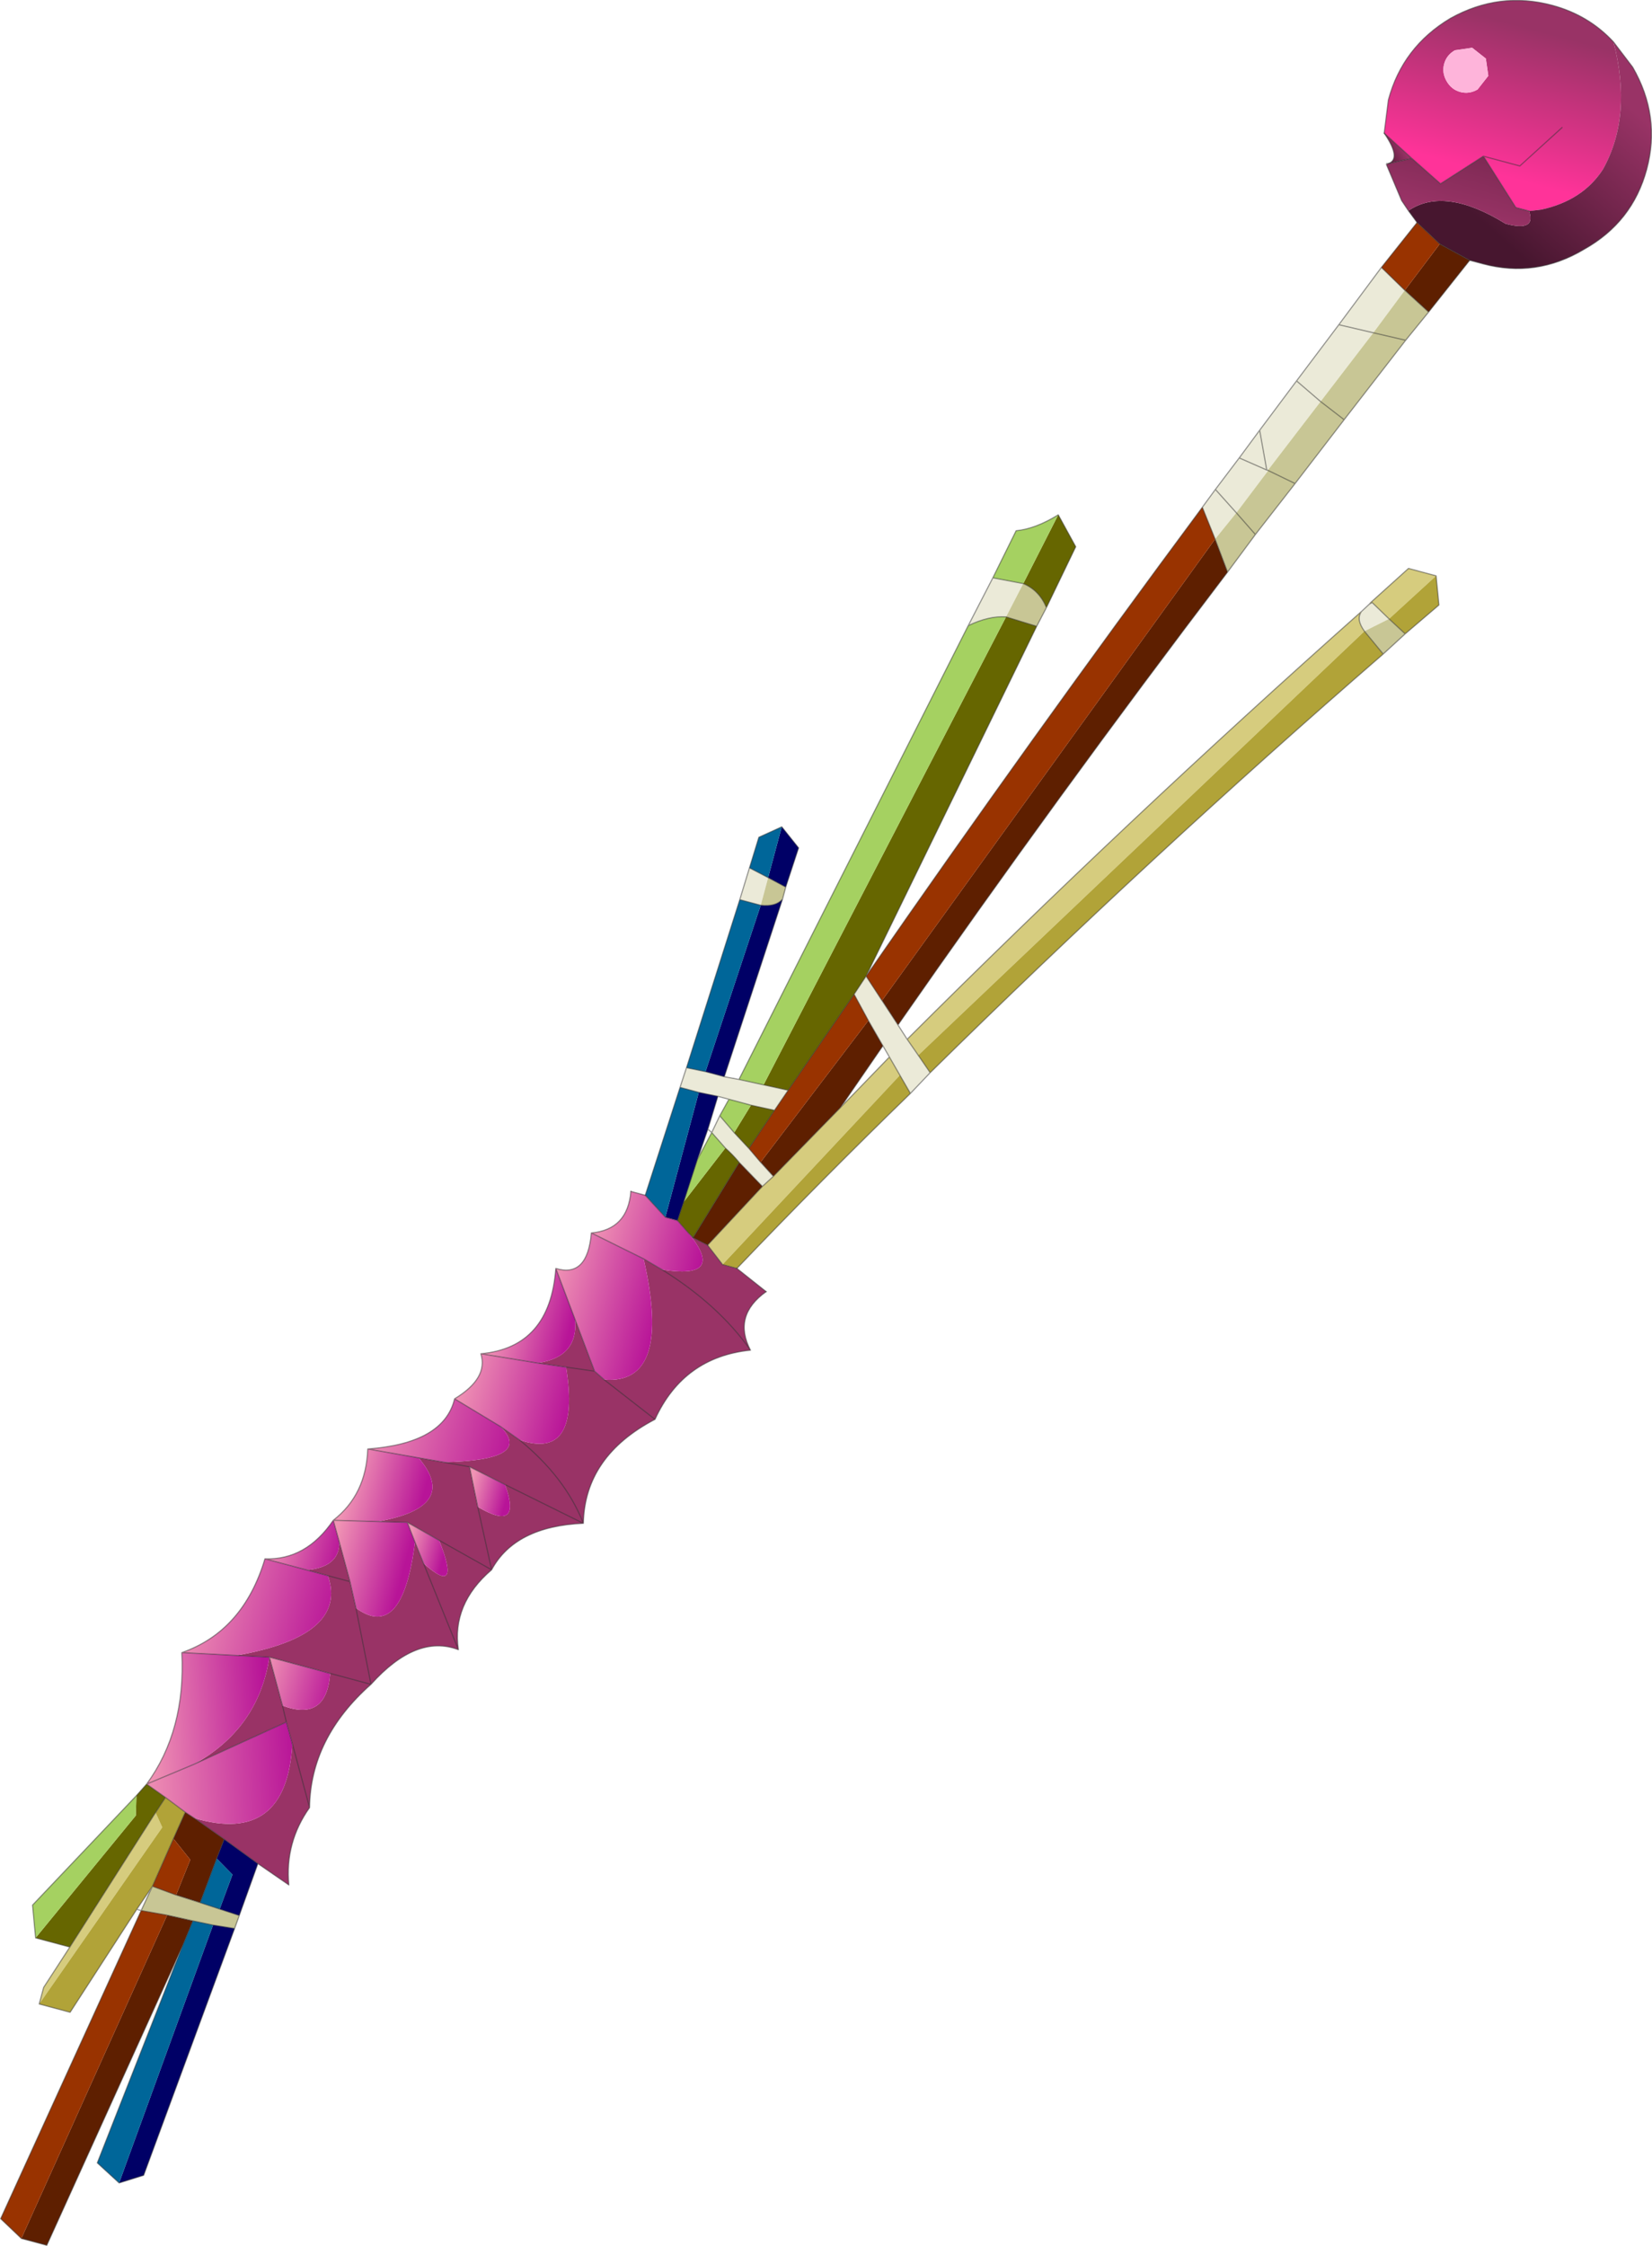 <svg viewBox="0 0 72.24 98.158" xmlns="http://www.w3.org/2000/svg" xmlns:xlink="http://www.w3.org/1999/xlink"><use transform="rotate(14.999 54.412 95.735)" width="48.55" height="111.6" xlink:href="#a"/><defs><linearGradient id="c" x1="-819.2" x2="819.2" gradientTransform="matrix(0 -.004 .006 0 17.6 -51.3)" gradientUnits="userSpaceOnUse"><stop stop-color="#f39" offset="0"/><stop stop-color="#936" offset="1"/></linearGradient><linearGradient id="d" x1="-819.2" x2="819.2" gradientTransform="matrix(.003 -.004 .004 .002 20.65 -49)" gradientUnits="userSpaceOnUse"><stop stop-color="#47162f" offset="0"/><stop stop-color="#936" offset="1"/></linearGradient><linearGradient id="e" x1="-819.2" x2="819.2" gradientTransform="matrix(0 .005 -.007 0 18.45 -50)" gradientUnits="userSpaceOnUse"><stop stop-color="#47162f" offset="0"/><stop stop-color="#936" offset="1"/></linearGradient><linearGradient id="f" x1="-819.2" x2="819.2" gradientTransform="matrix(0 -.001 .001 .001 13.3 -47.75)" gradientUnits="userSpaceOnUse"><stop stop-color="#47162f" offset="0"/><stop stop-color="#936" offset="1"/></linearGradient><linearGradient id="g" x1="-819.2" x2="819.2" gradientTransform="matrix(.003 0 0 .002 -5.75 6.15)" gradientUnits="userSpaceOnUse"><stop stop-color="#f093b4" offset="0"/><stop stop-color="#b81498" offset="1"/></linearGradient><linearGradient id="h" x1="-819.2" x2="819.2" gradientTransform="matrix(.003 0 0 .004 -6.95 9.9)" gradientUnits="userSpaceOnUse"><stop stop-color="#f093b4" offset="0"/><stop stop-color="#b81498" offset="1"/></linearGradient><linearGradient id="i" x1="-819.2" x2="819.2" gradientTransform="matrix(.002 0 0 .003 -9.7 11)" gradientUnits="userSpaceOnUse"><stop stop-color="#f093b4" offset="0"/><stop stop-color="#b81498" offset="1"/></linearGradient><linearGradient id="j" x1="-819.2" x2="819.2" gradientTransform="matrix(.003 0 0 .002 -9.65 14.65)" gradientUnits="userSpaceOnUse"><stop stop-color="#f093b4" offset="0"/><stop stop-color="#b81498" offset="1"/></linearGradient><linearGradient id="k" x1="-819.2" x2="819.2" gradientTransform="matrix(.004 0 0 .002 -12.3 17)" gradientUnits="userSpaceOnUse"><stop stop-color="#f093b4" offset="0"/><stop stop-color="#b81498" offset="1"/></linearGradient><linearGradient id="l" x1="-819.2" x2="819.2" gradientTransform="matrix(.004 0 0 .003 -17.95 26.8)" gradientUnits="userSpaceOnUse"><stop stop-color="#f093b4" offset="0"/><stop stop-color="#b81498" offset="1"/></linearGradient><linearGradient id="m" x1="-819.2" x2="819.2" gradientTransform="matrix(.002 0 0 .002 -16.85 23.15)" gradientUnits="userSpaceOnUse"><stop stop-color="#f093b4" offset="0"/><stop stop-color="#b81498" offset="1"/></linearGradient><linearGradient id="n" x1="-819.2" x2="819.2" gradientTransform="matrix(.002 0 0 .003 -14 23.35)" gradientUnits="userSpaceOnUse"><stop stop-color="#f093b4" offset="0"/><stop stop-color="#b81498" offset="1"/></linearGradient><linearGradient id="o" x1="-819.2" x2="819.2" gradientTransform="matrix(.001 0 0 .001 -11.65 22.1)" gradientUnits="userSpaceOnUse"><stop stop-color="#f093b4" offset="0"/><stop stop-color="#b81498" offset="1"/></linearGradient><linearGradient id="p" x1="-819.2" x2="819.2" gradientTransform="matrix(.002 0 0 .002 -14 20.15)" gradientUnits="userSpaceOnUse"><stop stop-color="#f093b4" offset="0"/><stop stop-color="#b81498" offset="1"/></linearGradient><linearGradient id="q" x1="-819.2" x2="819.2" gradientTransform="matrix(.001 0 0 .001 -9.65 19)" gradientUnits="userSpaceOnUse"><stop stop-color="#f093b4" offset="0"/><stop stop-color="#b81498" offset="1"/></linearGradient><linearGradient id="r" x1="-819.2" x2="819.2" gradientTransform="matrix(.003 -.001 .001 .003 -19 31.75)" gradientUnits="userSpaceOnUse"><stop stop-color="#f093b4" offset="0"/><stop stop-color="#b81498" offset="1"/></linearGradient><linearGradient id="s" x1="-819.2" x2="819.2" gradientTransform="matrix(.002 -0 0 .001 -15.5 29.2)" gradientUnits="userSpaceOnUse"><stop stop-color="#f093b4" offset="0"/><stop stop-color="#b81498" offset="1"/></linearGradient><linearGradient id="t" x1="-819.2" x2="819.2" gradientTransform="matrix(.004 -.001 .001 .003 -17.9 33.85)" gradientUnits="userSpaceOnUse"><stop stop-color="#f093b4" offset="0"/><stop stop-color="#b81498" offset="1"/></linearGradient><use width="48.55" height="111.6" xlink:href="#b" id="a"/><g id="b"><path d="M14.55-52.1q0 .4.3.7t.7.3.7-.3l.3-.7-.3-.7-.7-.3-.7.3q-.3.3-.3.7m-1.75 3.6-.2-1.45q0-2.4 1.7-4.15 1.75-1.7 4.15-1.7 1.65 0 3 .85 1.65 2.9 1 5.5-.5 1.55-2.15 2.4l-.5.2h-.6l-1.95-1.8-1.5 1.65-1.5-.75-1.45-.75m7.45-2.25-1.35 2.1h-1.65 1.65l1.35-2.1" fill="url(#c)" fill-rule="evenodd" transform="translate(24.25 55.8)"/><path d="M14.55-52.1q0-.4.3-.7l.7-.3.7.3.3.7-.3.7q-.3.3-.7.3t-.7-.3-.3-.7" fill="#feb4da" fill-rule="evenodd" transform="translate(24.25 55.8)"/><path d="m21.45-54.95 1.1.85q1.75 1.75 1.75 4.15t-1.75 4.1q-1.7 1.75-4.1 1.75h-.6l-1.45-.35-1.2-.65-.5-.4q1.25-1.45 4.25-.55 1.4 0 .85-.8l.5-.2q1.65-.85 2.15-2.4.65-2.6-1-5.5" fill="url(#d)" fill-rule="evenodd" transform="translate(24.25 55.8)"/><path d="m14.7-45.5-.4-.35-1.05-1.35.05-.05.95-.5 1.5.75 1.5-1.65 1.95 1.8h.6q.55.8-.85.8-3-.9-4.25.55" fill="url(#e)" fill-rule="evenodd" transform="translate(24.25 55.8)"/><path d="m17.85-44.1-1.15 2.65-1.25-.65.95-2.35 1.45.35m-6.7 15.9Q6.5-16.85 2.35-5.35L1.4-6.2l8.85-23.25.9 1.25m-28.6 69.8-2.35 14.2h-1.15l2.5-15.3 1.15-.05-.15 1.15M1.05-5.2l.9.9-1.1 3.1-2.05 3.65-.7-.45 2.95-7.2M-1.55 3-3.2 6.1l-.7-.15 1.1-3.7 1.25.75m-17.3 32.95.45.15 1.5.55-.1.9-.2 2.05-1.1-.05.2-1.65-.95-.7.2-1.25" fill="#5e1f00" fill-rule="evenodd" transform="translate(24.25 55.8)"/><path d="M13.3-47.25q.55-.35-.5-1.25l1.45.75-.95.5" fill="url(#f)" fill-rule="evenodd" transform="translate(24.25 55.8)"/><path d="m2.35-5.35.55.5.65.55.7.6-.6 1.1-2.6-2.6-.9-.95.3-.9 1.9 1.7m14.9-22.7.25-.4.1-.1.9.5-.9.8q-.5-.4-.35-.8M-6.15-.25l.05-.9.85-.05h.85l.65-.05 2.2-.1-.35 1-1.05.05h-1.5l-.85.05h-.85m.4-8.6.05-1.45.9.2v1.25h-.95M.8-23l.5-2.3 1.35-.1-.35 1.6q-.75.15-1.5.8m8.55-7.65.35-.9.65-1.6.55-1.4 1-2.5 1.15-2.85 1.15-2.9 1.25.7-.85 2.15-1.55.05 1.55-.05-2.9 7h-.05l.05.05-.85 2.1-.6 1.35-.9-1.2m3.8-5.8-1.25-.6 1.25.6m-2.25 1.9.75 1.6-1.3-.2 1.3.2-.75-1.6m-1.2 3 1.15.75-1.15-.75m-10.9 34-.35.55-1.25-.75q-.35-.25-.75-.45l-.75-.5.15-.8.8.55.8.5.65.45.7.45" fill="#ebead8" fill-rule="evenodd" transform="translate(24.25 55.8)"/><path d="M16.7-41.45 16.05-40l-1.7 4.05L13-32.7l-1.1 2.6-.75 1.9-.9-1.25.6-1.35 1.05.7-1.05-.7.85-2.1v-.05l1.45-3.5 1.2.5-1.2-.5 1.45-3.5.85-2.15 1.25.65m2.65 13.85-.7 1.1-1.05-.75.9-.8.85.45M-15.4 39.7l-.05.6-.95.1-.9.05-1.15.05-1.15.1.2-1.15 1.1.1 1.1.05 1.8.1M-3.95-9.9v.55q-.2.4-.85.5v-1.25l.85.2M3.9-24.65l-.2.9-1.4-.05.35-1.6q.75.1 1.25.75M16.05-40l-1.45.05 1.45-.05M13-32.7l-1.3-.25 1.3.25" fill="#c8c695" fill-rule="evenodd" transform="translate(24.25 55.8)"/><path d="m-20.95 55.8-1.1-.6 2.45-14.6 1.15-.1-2.5 15.3M.45-7.05q4.25-11.85 8.9-23.6l.9 1.2L1.4-6.2l-.95-.85M14.2-42.8l1-2.3 1.2.65-.95 2.35-1.25-.7M.15-6.15l.9.95L-1.9 2l-.65-.45.65-1.9.35-1 1.7-4.8m-19.2 43.35.95.7-.2 1.65-1.1-.1.35-2.25" fill="#930" fill-rule="evenodd" transform="translate(24.25 55.8)"/><path d="M-22.2 42.95h-1.55l2.85-6.3-.2-.85.3-.6.95.35-.25.75-2.1 6.65M3.35-28.7l1.1 1.15-.55 2.9q-.5-.65-1.25-.75l.7-3.3m.35 4.95L.45-7.05l-.3.9-1.7 4.8-1.1.05L2.3-23.8l1.4.05M-2.95-.3l1.05-.05-.65 1.9-.8-.5.4-1.35m-.6 2.1q.4.2.75.45l-1.1 3.7-.25-.15-.6-.4.05-.85 1.15-2.75" fill="#660" fill-rule="evenodd" transform="translate(24.25 55.8)"/><path d="m-23.75 42.95-.5-1.35 3.15-5.8.2.85-2.85 6.3m20-44.2L.8-23q.75-.65 1.5-.8L-2.65-1.3l-1.1.05M1.3-25.3l.45-2.25q.8-.3 1.6-1.15l-.7 3.3-1.35.1m-5.25 25h1l-.4 1.35-.8-.55.2-.8m-.65 2.9.3-1.3.75.5-1.15 2.75.1-1.95" fill="#a5d161" fill-rule="evenodd" transform="translate(24.25 55.8)"/><path d="M2.9-4.85q6.8-11.75 14.35-23.2-.15.4.35.8L3.55-4.3l-.65-.55m14.6-23.6.05-.1 1.2-1.85H20l-1.5 2.35-.9-.5-.1.1M-22.85 45.7v-.75l.65-2 2.1-6.65.45.55-3.2 8.85m40.4-74.25h.05-.05M2.35-3.9l.65.65-5.35 10-.85-.65L-1.55 3l.35-.55L.85-1.2l1.5-2.7" fill="#d6cc7e" fill-rule="evenodd" transform="translate(24.25 55.8)"/><path d="m20-30.4.45 1.2-1.1 1.6-.85-.45L20-30.4m-1.35 3.9Q11.1-15.35 4.25-3.7l-.7-.6L17.6-27.25l1.05.75m-15 23.9Q.9 2-1.7 6.75h-.65L3-3.25l.65.65M-19.8 40.6l-1.65 5.1h-1.4l3.2-8.85-.45-.55.25-.75 1 .4-.2 1.25-.35 2.25-.4 1.15" fill="#b1a338" fill-rule="evenodd" transform="translate(24.25 55.8)"/><path d="m-15.2 37.3-.2 2.4-.9-.05.15-1.6-.85-.5.1-.9 1.7.65m-.25 3-1.05 11.45-.95.6 1.05-11.95.95-.1M-4.8-12.4l.95.7-.1 1.8-.85-.2v-2.3m.85 3.05L-4.4-1.2h-.85l.45-7.65q.65-.1.85-.5M-5.3-.25l.85-.05-.05 1.5-.1 1.4-.1 1.95-.05.85h-.55V-.25" fill="#006" fill-rule="evenodd" transform="translate(24.25 55.8)"/><path d="m-17.45 52.35-1.15-.6 1.15-10.15.15-1.15.9-.05-1.05 11.95M-6.4 4.7l.25-4.95h.85V5.4l-1.1-.7m.3-5.85.35-7.7h.95l-.45 7.65-.85.05m.4-9.15.05-1.4.85-.7v2.3l-.9-.2m-11.5 49.9.2-2.05.85.5-.15 1.6-.9-.05" fill="#069" fill-rule="evenodd" transform="translate(24.25 55.8)"/><path d="m-1.7 6.75 1.5.65q-1.15 1.4 0 2.65-2.75 1.05-3.25 4Q-6 16.4-5.3 19.25q-2.85.9-3.35 3-1.3 1.9-.5 3.75-1.95-.2-3.3 2.45-1.95 2.95-1.2 5.9-.65 1.75 0 3.5l-1.55-.55-1.7-.65-1.5-.55q4.2.1 3.3-4.25l-.5-.85-3.45 2.85q2.35-2.25 2-5.4l-1.4.3q4.5-2.1 2.95-4.4h-.95q1.35-.5 1.05-1.55l.9 1.55h-1 1l.55 1.05 1.5 3.05h-1.85 1.85l-1.5-3.05q2.35.9 1.75-3.45l.6.8q2 1 .4-1.15l-1.55-.4-1.25.3q3.3-1.55 1-3.15l1.1-.1 1.15-.1-1.15.1q3.8-1.1 2-2.15l.95.35q2.35 1.05 3.65 2.8l-3.75-.75 3.75.75q-1.3-1.75-3.65-2.8 2.85.2 1.15-3.6l-1.25.15q1.65-.7 1.1-2.25l1.4 1.95.5.25q2.95-.55.3-5.55l.9.25q2.85-.3.7-1.85l.25.15.7.15.85.65h.65m1.5 3.3q-1.85-1.55-4.65-2.4 2.8.85 4.65 2.4m-8.85 8.45-1.7-.35.8 1.6 1.3 2.5-2.55-.65 2.55.65-1.3-2.5q2.2.6.9-1.25m3-5.55 2.6 1.1-2.6-1.1m-1.75-.1 1.25-.15-1.25.15m-9.25 15.6 1.1 1.9.35.65-.35-.65q2.05.2 1.65-1.9h-2.75m3.4 5.9-1.45-2.5 1.45 2.5m2.05-11.6L-9.15 26l-2.45-3.25" fill="#936" fill-rule="evenodd" transform="translate(24.25 55.8)"/><path d="M-8.25 6.9q1.5-.55 1.2-2.2h.65l1.1.7h.55l.6.4q2.15 1.55-.7 1.85l-.9-.25-2.5-.5" fill="url(#g)" fill-rule="evenodd" transform="translate(24.25 55.8)"/><path d="M-9.35 8.8q1.45.05 1.1-1.9l2.5.5q2.65 5-.3 5.55l-.5-.25-2.8-3.9" fill="url(#h)" fill-rule="evenodd" transform="translate(24.25 55.8)"/><path d="M-11.55 13.25q2.85-1.05 2.2-4.45l1.4 1.95q.55 1.55-1.1 2.25l-2.5.25" fill="url(#i)" fill-rule="evenodd" transform="translate(24.25 55.8)"/><path d="M-12.15 15.45q1.2-1.25.6-2.2l2.5-.25 1.25-.15q1.7 3.8-1.15 3.6l-.95-.35-2.25-.65" fill="url(#j)" fill-rule="evenodd" transform="translate(24.25 55.8)"/><path d="M-15.25 18.55q3.15-1.1 3.1-3.1l2.25.65q1.8 1.05-2 2.15l-1.1.1-2.25.2" fill="url(#k)" fill-rule="evenodd" transform="translate(24.25 55.8)"/><path d="M-20.8 29.25q2.35-1.6 2.45-4.9h2.85q1.55 2.3-2.95 4.4l-2.35.5" fill="url(#l)" fill-rule="evenodd" transform="translate(24.25 55.8)"/><path d="M-18.35 24.35q1.75-.4 2.45-2.4l.5.85q.3 1.05-1.05 1.55h-1.9" fill="url(#m)" fill-rule="evenodd" transform="translate(24.25 55.8)"/><path d="m-14 21.5 1.25-.3.55.75q.6 4.35-1.75 3.45l-.55-1.05-.9-1.55-.5-.85 1.9-.45" fill="url(#n)" fill-rule="evenodd" transform="translate(24.25 55.8)"/><path d="m-12.75 21.2 1.55.4q1.6 2.15-.4 1.15l-.6-.8-.55-.75" fill="url(#o)" fill-rule="evenodd" transform="translate(24.25 55.8)"/><path d="M-15.9 21.95q1.1-1.45.65-3.4l2.25-.2q2.3 1.6-1 3.15l-1.9.45" fill="url(#p)" fill-rule="evenodd" transform="translate(24.25 55.8)"/><path d="m-10.75 18.15 1.7.35q1.3 1.85-.9 1.25l-.8-1.6" fill="url(#q)" fill-rule="evenodd" transform="translate(24.25 55.8)"/><path d="M-20.8 35.2q1.05-2.7 0-5.95l2.35-.5 1.4-.3q.35 3.15-2 5.4l-1.75 1.35" fill="url(#r)" fill-rule="evenodd" transform="translate(24.25 55.8)"/><path d="m-15.95 30.35-1.1-1.9h2.75q.4 2.1-1.65 1.9" fill="url(#s)" fill-rule="evenodd" transform="translate(24.25 55.8)"/><path d="M-19.05 33.85-15.6 31l.5.85q.9 4.35-3.3 4.25l-.45-.15-1-.4-.95-.35 1.75-1.35" fill="url(#t)" fill-rule="evenodd" transform="translate(24.25 55.8)"/><path d="m37.05 7.3-.2-1.45q0-2.4 1.7-4.15Q40.3 0 42.7 0q1.65 0 3 .85l1.1.85q1.75 1.75 1.75 4.15t-1.75 4.1q-1.7 1.75-4.1 1.75h-.6l-1.45-.35-1.2-.65-.5-.4-.4-.35L37.5 8.6v-.05h.05q.55-.35-.5-1.25m-14.5 55.25 1.5.65m-6.85-2.7h.65m3.2 1.4.85.65h.65m-2.2-.8.7.15m-.95-.3.25.15m-.85-.55.6.4m-.6-.4h-.55l-1.1-.7" fill="none" stroke="#333" stroke-linecap="round" stroke-linejoin="round" stroke-opacity=".498" stroke-width=".05"/><path d="m42.1 11.7-1.15 2.65-.65 1.45-1.7 4.05-1.35 3.25-1.1 2.6-.75 1.9q-4.65 11.35-8.8 22.85l.55.5q6.8-11.75 14.35-23.2l.25-.4.05-.1L43 25.4h1.25l.45 1.2-1.1 1.6-.7 1.1q-7.55 11.15-14.4 22.8l-.6 1.1q-2.75 4.6-5.35 9.35m1.5.65q-1.15 1.4 0 2.65-2.75 1.05-3.25 4-2.55 2.35-1.85 5.2-2.85.9-3.35 3-1.3 1.9-.5 3.75-1.95-.2-3.3 2.45-1.95 2.95-1.2 5.9-.65 1.75 0 3.5l-1.55-.55-.25 3-1.05 11.45-.95.6-1.15-.6L6.8 97.4l-2.35 14.2H3.3l-1.1-.6 2.45-14.6h-.2l-1.65 5.1H1.4v-.75l.65-2H.5L0 97.4l3.15-5.8.3-.6q1.05-2.7 0-5.95 2.35-1.6 2.45-4.9 1.75-.4 2.45-2.4 1.1-1.45.65-3.4 3.15-1.1 3.1-3.1 1.2-1.25.6-2.2 2.85-1.05 2.2-4.45 1.45.05 1.1-1.9 1.5-.55 1.2-2.2m.65 0 .25-4.95.05-.9.35-7.7.05-1.45.05-1.4.85-.7.95.7-.1 1.8v.55l-.45 8.15.65-.05 4.55-21.75.5-2.3.45-2.25q.8-.3 1.6-1.15l1.1 1.15-.55 2.9-.2.9-3.25 16.7q4.25-11.85 8.9-23.6l.35-.9.65-1.6.55-1.4 1-2.5 1.15-2.85 1.15-2.9 1-2.3m-2.4-3.4 1.45.75 1.5.75 1.5-1.65h1.65l1.35-2.1m-.45 3.9h-.6l-1.95-1.8m-1.8 6.55 1.25.65m-2.45-6.3-.95.5m-.25 7.35 1.55-.05 1.45-.05m-.6-2.1-1.25-.7M26.9 30.4q.75.1 1.25.75m-1.25-.75-1.35.1M38.6 19.85l-1.2-.5m-1.45 3.5 1.3.25m-1.3-.25h-.05l-.75-1.6m-.55 1.4 1.3.2m.25-4.1 1.25.6M35.1 25l1.05.7m-1.65.65.9 1.25m7.35.15.85.45m-1.85-.85.1-.1h-.05m.95.5-.9-.5m0 1.3 1.05.75m-1.05-.75q-.5-.4-.35-.8M35.1 25l-1.15-.75m.55 2.1-.9-1.2M26.55 32l1.4.05m-1.4-.05q-.75.15-1.5.8m.6 16.8-.95-.85-.3.9.9.95 2.6 2.6m-.1-1.7.7.6m-1.35-1.15.65.55m-2.7 3.1 1.5-2.7m-.4-.4-1.1 3.1-2.05 3.65-.35.55-1.65 3.1m5.55-11.45-.95-.85m-4.05 4.9 1.1-.05 1.7-4.8m-4.95-2.7q.65-.1.85-.5M19 54.6h.85m.45-8.7-.85-.2-.9-.2m.4 10.05h-.85m.9-.95-.85.05m1.65.85h1.5l1.05-.05.35-1m-1.1.05-1.1.05m-1.55 1 .85-.05-.05 1.5.2.1.15-.8.2-.8m-.85-8.55h-.95m4.55 11.3-.7-.45-.65-.45-.8-.5-.8-.55m-.45 2.1.3-1.3.75.5q.4.2.75.45l1.25.75M19.75 57l-.1 1.4-.1 1.95-.05.85m.85.55 1.1-3.7m-2.05 5.4q2.8.85 4.65 2.4M14.9 64.6l2.8 3.9.5.25m.3-5.55-2.5-.5m2.5.5.9.25m-7.05 10.6 1.15-.1 1.7.35 3.75.75q-1.3-1.75-3.65-2.8l-.95-.35-2.25-.65m.25 2.8-1.1.1-2.25.2m1.25 2.95 1.25-.3 1.55.4 2.55.65-1.3-2.5-.8-1.6m-7.6 6.2h3.85l-.9-1.55-.5-.85 1.9-.45m1.25-.3.55.75.6.8m3.8-9.9-1.25.15-2.5.25m5-.55-1.25.15m4.35 1.2-2.6-1.1m-8.25 15.5h1.85l-1.5-3.05-.55-1.05m-2.55 4.1-1.4.3-2.35.5m4.85 1.1-1.1-1.9m-2 5.4 3.45-2.85-.35-.65m1.65-1.9H7.2M5.85 91.9l-.45-.15L5.2 93l-.35 2.25 1.1.1 1.1.05.2-2.05.1-.9-1.5-.55m3.3-4.25-.5-.85M5.4 91.75l-1-.4-.25.75-2.1 6.65m7.1-11.1 1.45 2.5M7.05 95.4l1.8.1m-3.05.8-1.15.1.2-1.15-.4 1.15m2.5-.15L6.8 97.4m1.05-1.2-.9.05-1.15.05m3-.2-.95.1m1.2-3.1-1.7-.65M3.45 91l1.75-1.35M3.45 91l.95.35m10.7-9.55-2.45-3.25m9.05-21.2.65-1.9" fill="none" stroke="#333" stroke-linecap="round" stroke-linejoin="round" stroke-opacity=".498" stroke-width=".05"/></g></defs></svg>
